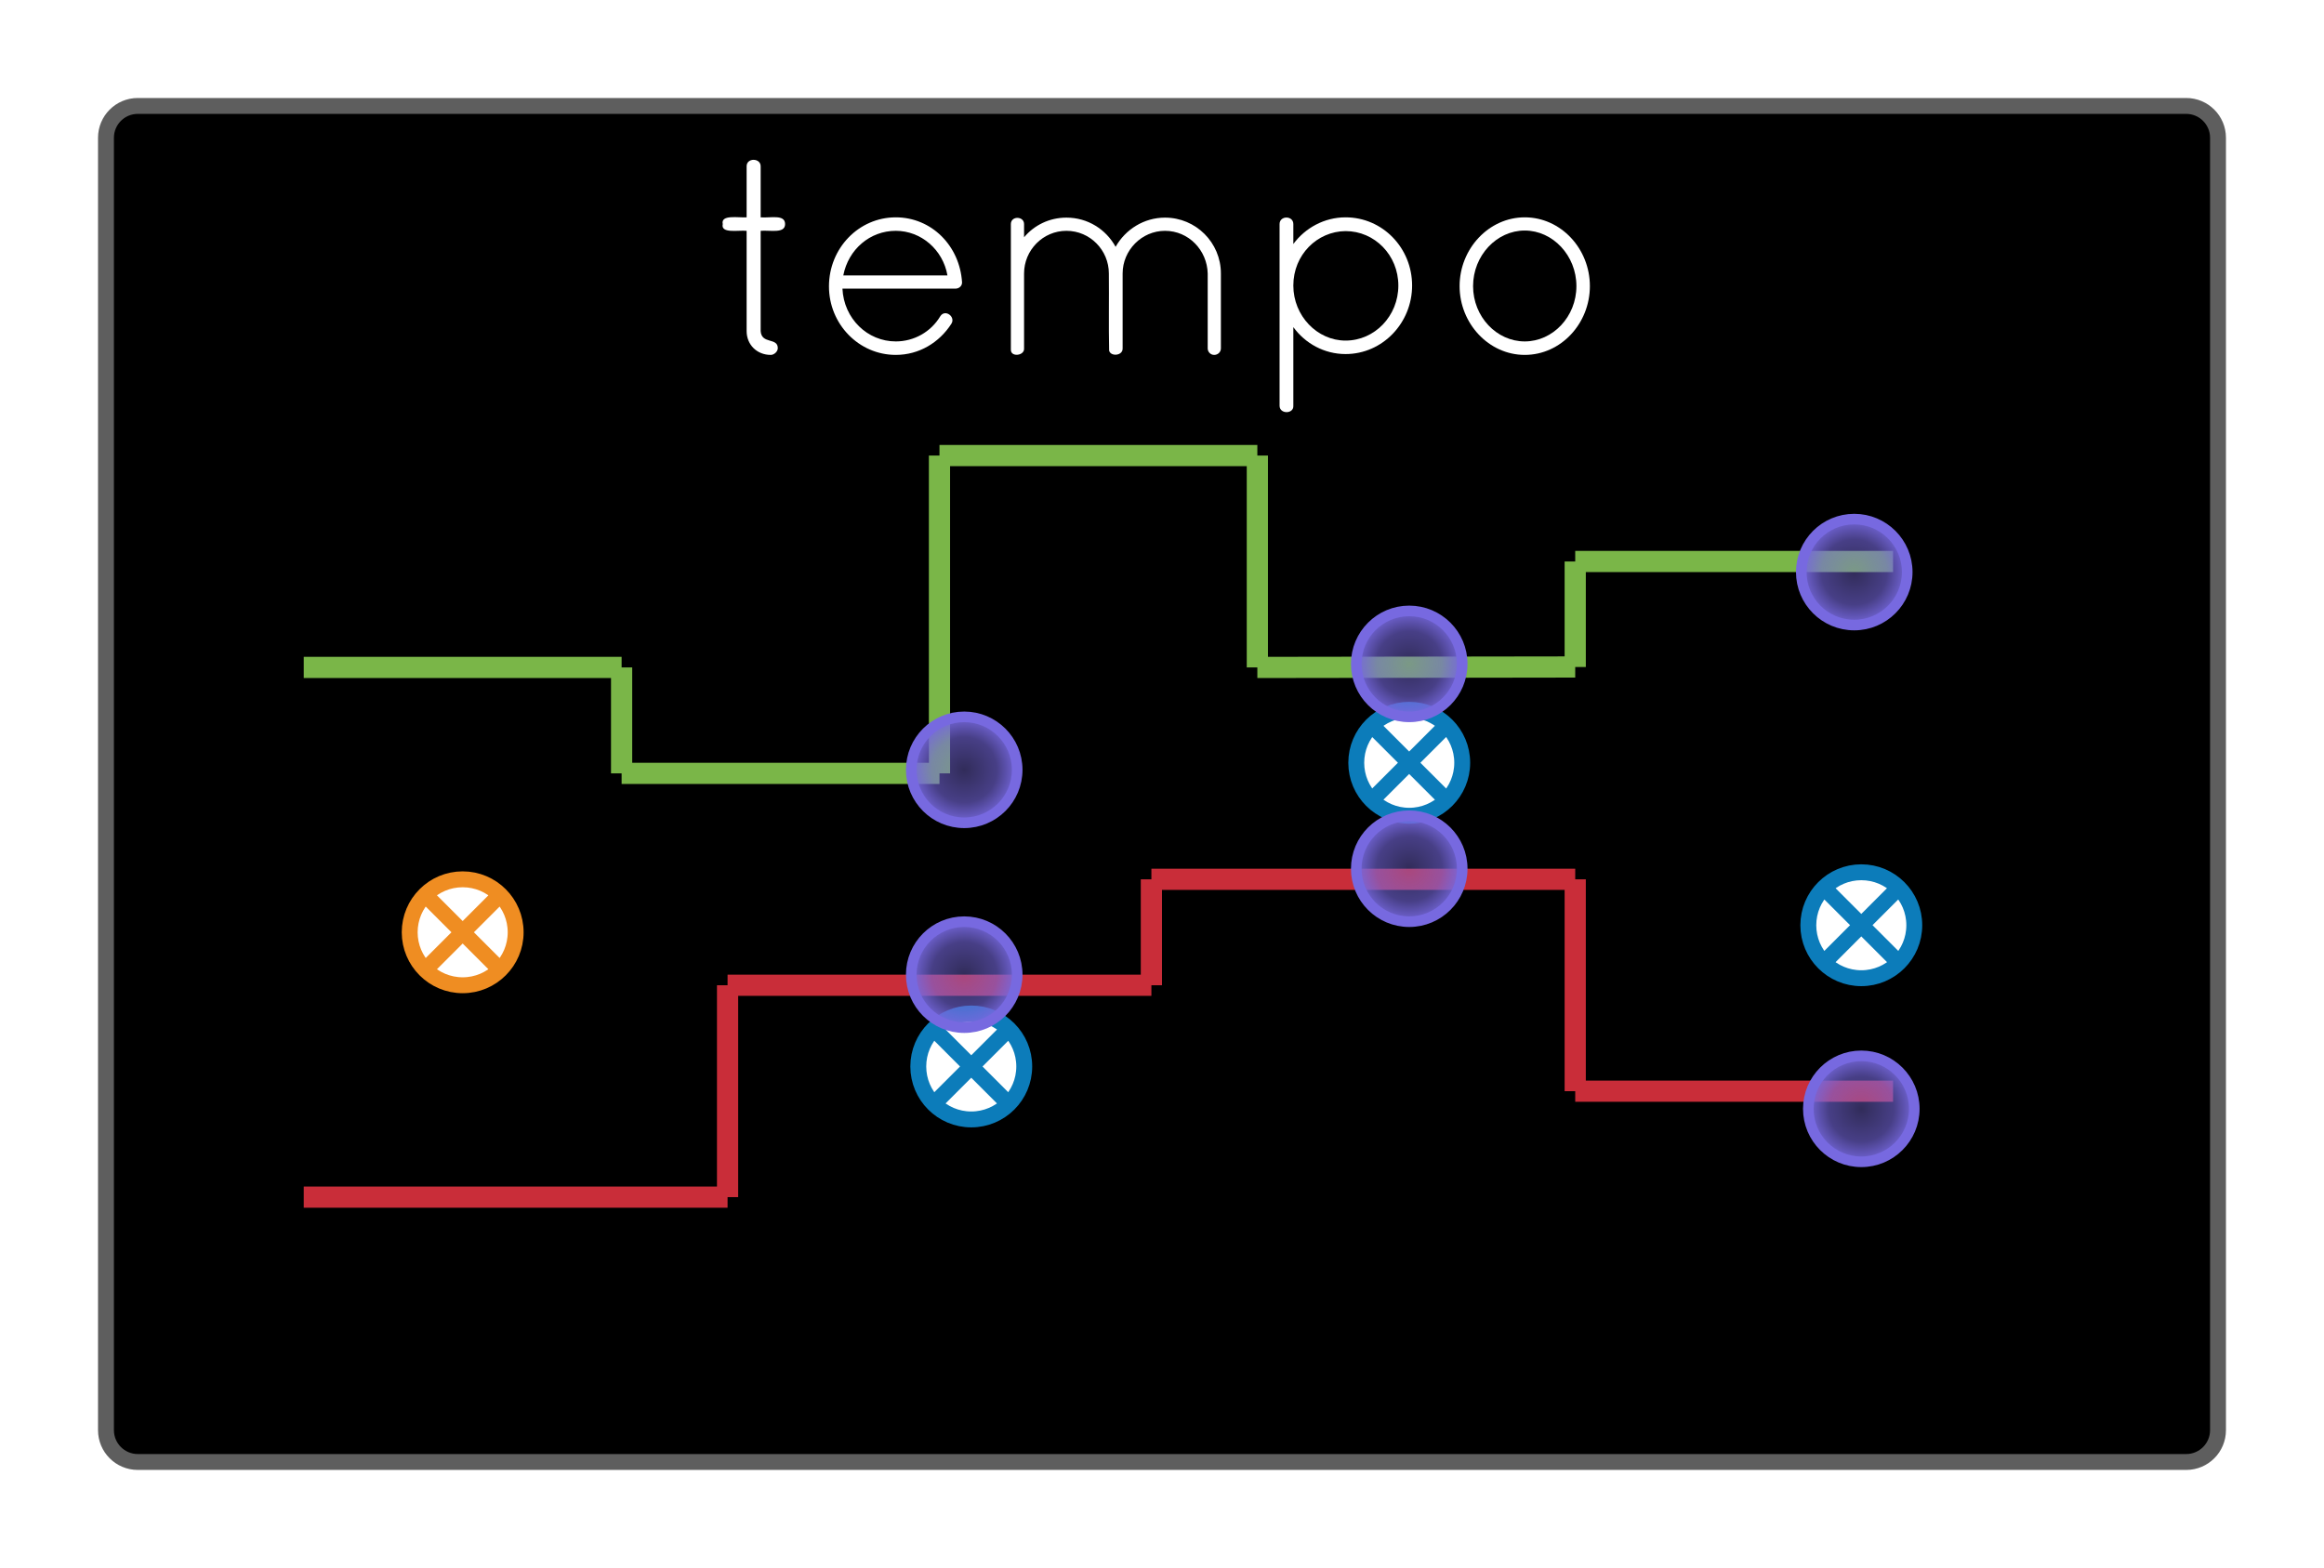 <svg xmlns="http://www.w3.org/2000/svg" xmlns:xlink="http://www.w3.org/1999/xlink" xmlns:lucid="lucid" width="438.67" height="296"><g transform="translate(-122.667 -174)" lucid:page-tab-id="0_0"><path d="M0 0h1760v1360H0z" fill="#fff"/><path d="M142.67 200c0-3.3 2.68-6 6-6h386.66c3.32 0 6 2.7 6 6v244c0 3.3-2.68 6-6 6H148.67c-3.32 0-6-2.7-6-6z" stroke="#5e5e5e" stroke-width="3"/><path d="M182 300h56M182.05 300H180M237.95 300H240" stroke="#7ab648" stroke-width="4" fill="none"/><path d="M182 400h76M182.05 400H180M257.95 400H260" stroke="#c92d39" stroke-width="4" fill="none"/><path d="M242 320h56M242.05 320H240M297.95 320H300M302 260h56M302.05 260H300M357.95 260H360M362 300l56-.08M362.05 300H360M417.95 299.92H420" stroke="#7ab648" stroke-width="4" fill="none"/><path d="M262 360h76M262.05 360H260M337.95 360H340M342 340h76M342.05 340H340M417.95 340H420M422 380h56M422.05 380H420M477.95 380H480" stroke="#c92d39" stroke-width="4" fill="none"/><path d="M240 302v16M240 302.05V300M240 317.95V320M300 318v-56M300 317.95V320M300 262.05V260M360 298v-36M360 297.95V300M360 262.05V260" stroke="#7ab648" stroke-width="4" fill="none"/><path d="M260 398v-36M260 397.95V400M260 362.05V360M340 342v16M340 342.05V340M340 357.95V360M420 342v36M420 342.05V340M420 377.95V380" stroke="#c92d39" stroke-width="4" fill="none"/><path d="M422 280h56M422.05 280H420M477.95 280H480M420 297.92V282M420 297.87v2.05M420 282.05V280" stroke="#7ab648" stroke-width="4" fill="none"/><path d="M484 383.33c0 5.53-4.48 10-10 10s-10-4.47-10-10c0-5.52 4.48-10 10-10s10 4.48 10 10z" stroke="#7769e0" stroke-width="2" fill="url(#a)"/><path d="M482.67 282c0 5.52-4.48 10-10 10-5.53 0-10-4.48-10-10s4.47-10 10-10c5.52 0 10 4.48 10 10z" stroke="#7769e0" stroke-width="2" fill="url(#b)"/><path d="M220 350c0 5.52-4.48 10-10 10s-10-4.48-10-10 4.48-10 10-10 10 4.48 10 10zm-17.07-7.07l14.14 14.14m-14.14 0l14.14-14.14" stroke="#ef8d22" stroke-width="3" fill="#fff"/><path d="M316 375.33c0 5.53-4.48 10-10 10s-10-4.47-10-10c0-5.52 4.48-10 10-10s10 4.48 10 10zm-17.07-7.07l14.14 14.15m-14.14 0l14.14-14.14M398.67 318c0 5.52-4.48 10-10 10-5.53 0-10-4.48-10-10s4.47-10 10-10c5.52 0 10 4.48 10 10zm-17.08-7.07l14.14 14.14m-14.15 0l14.14-14.14M484 348.67c0 5.52-4.48 10-10 10s-10-4.48-10-10c0-5.53 4.48-10 10-10s10 4.47 10 10zm-17.07-7.08l14.14 14.14m-14.14 0l14.14-14.15" stroke="#0c7cba" stroke-width="3" fill="#fff"/><path d="M314.67 358c0 5.52-4.48 10-10 10-5.53 0-10-4.48-10-10s4.47-10 10-10c5.52 0 10 4.48 10 10z" stroke="#7769e0" stroke-width="2" fill="url(#c)"/><path d="M398.67 299.33c0 5.53-4.48 10-10 10-5.53 0-10-4.47-10-10 0-5.52 4.47-10 10-10 5.52 0 10 4.48 10 10z" stroke="#7769e0" stroke-width="2" fill="url(#d)"/><path d="M398.67 338c0 5.52-4.48 10-10 10-5.53 0-10-4.48-10-10s4.47-10 10-10c5.52 0 10 4.48 10 10z" stroke="#7769e0" stroke-width="2" fill="url(#e)"/><path d="M314.67 319.33c0 5.53-4.48 10-10 10-5.53 0-10-4.47-10-10 0-5.52 4.47-10 10-10 5.52 0 10 4.48 10 10z" stroke="#7769e0" stroke-width="2" fill="url(#f)"/><path d="M273.33 204.67c0-3.32 2.7-6 6-6h125.34c3.3 0 6 2.68 6 6v16c0 3.3-2.7 6-6 6H279.33c-3.3 0-6-2.7-6-6z" stroke="#000" stroke-opacity="0" stroke-width="3" fill="#fff" fill-opacity="0"/><use xlink:href="#g" transform="matrix(1,0,0,1,278.333,203.667) translate(-21.467 37.333)"/><defs><radialGradient gradientUnits="userSpaceOnUse" id="a" fx="474" fy="383.33" cx="474" cy="383.33" r="10.27"><stop offset="0%" stop-color="#7b6ee1" stop-opacity=".4"/><stop offset="60%" stop-color="#7769e0" stop-opacity=".6"/><stop offset="100%" stop-color="#7668dd"/></radialGradient><radialGradient gradientUnits="userSpaceOnUse" id="b" fx="472.67" fy="282" cx="472.67" cy="282" r="10.27"><stop offset="0%" stop-color="#7b6ee1" stop-opacity=".4"/><stop offset="60%" stop-color="#7769e0" stop-opacity=".6"/><stop offset="100%" stop-color="#7668dd"/></radialGradient><radialGradient gradientUnits="userSpaceOnUse" id="c" fx="304.67" fy="358" cx="304.67" cy="358" r="10.27"><stop offset="0%" stop-color="#7b6ee1" stop-opacity=".4"/><stop offset="60%" stop-color="#7769e0" stop-opacity=".6"/><stop offset="100%" stop-color="#7668dd"/></radialGradient><radialGradient gradientUnits="userSpaceOnUse" id="d" fx="388.67" fy="299.33" cx="388.67" cy="299.33" r="10.27"><stop offset="0%" stop-color="#7b6ee1" stop-opacity=".4"/><stop offset="60%" stop-color="#7769e0" stop-opacity=".6"/><stop offset="100%" stop-color="#7668dd"/></radialGradient><radialGradient gradientUnits="userSpaceOnUse" id="e" fx="388.67" fy="338" cx="388.67" cy="338" r="10.27"><stop offset="0%" stop-color="#7b6ee1" stop-opacity=".4"/><stop offset="60%" stop-color="#7769e0" stop-opacity=".6"/><stop offset="100%" stop-color="#7668dd"/></radialGradient><radialGradient gradientUnits="userSpaceOnUse" id="f" fx="304.67" fy="319.33" cx="304.67" cy="319.33" r="10.27"><stop offset="0%" stop-color="#7b6ee1" stop-opacity=".4"/><stop offset="60%" stop-color="#7769e0" stop-opacity=".6"/><stop offset="100%" stop-color="#7668dd"/></radialGradient><path fill="#fff" d="M177-490c34 3 87-12 87 24 0 35-53 21-87 24v357c3 48 61 22 61 61 0 12-13 24-25 24-49 0-86-36-86-85v-357c-29-3-93 11-85-24-8-35 56-22 85-24v-182c0-31 50-30 50 0v182" id="h"/><path fill="#fff" d="M296-490c127 0 228 101 236 232 0 13-11 22-24 22H106c5 107 89 188 190 188 65 0 125-34 158-89 17-28 56 1 40 26C451-44 379 0 296 0 164 0 58-110 58-244c0-136 106-246 238-246zm0 48c-92 0-169 66-187 159h371c-16-92-94-159-184-159" id="i"/><path fill="#fff" d="M491-23c1 26-42 30-48 8-2-88 0-184-1-275 0-83-67-152-151-152s-151 69-151 152v267c2 26-47 32-47 5v-448c0-30 47-29 47 0v47c36-43 90-70 151-70 76 0 141 42 175 104 35-62 101-104 176-104 110 0 199 89 199 199v267c0 12-10 23-24 23-13 0-23-11-23-23v-267c-2-83-68-152-152-152-83 0-151 69-151 152v267" id="j"/><path fill="#fff" d="M93 181v-647c0-31 49-31 49 0v71c42-57 110-95 186-95 132 0 237 109 237 243C565-114 460-3 328-3c-76 0-144-38-186-96v280c2 30-49 31-49 0zm235-622c-101 1-186 84-186 194 0 108 85 196 186 196 104 0 188-88 188-196s-84-194-188-194" id="k"/><path fill="#fff" d="M70-245c0-133 104-245 232-245 129 0 232 112 232 245S431 0 302 0C174 0 70-112 70-245zm48 0c0 109 84 197 184 197s184-88 184-197-84-198-184-198-184 89-184 198" id="l"/><g id="g"><use transform="matrix(0.053,0,0,0.053,0,0)" xlink:href="#h"/><use transform="matrix(0.053,0,0,0.053,19.2,0)" xlink:href="#i"/><use transform="matrix(0.053,0,0,0.053,51.68,0)" xlink:href="#j"/><use transform="matrix(0.053,0,0,0.053,102.4,0)" xlink:href="#k"/><use transform="matrix(0.053,0,0,0.053,137.6,0)" xlink:href="#l"/></g></defs></g></svg>